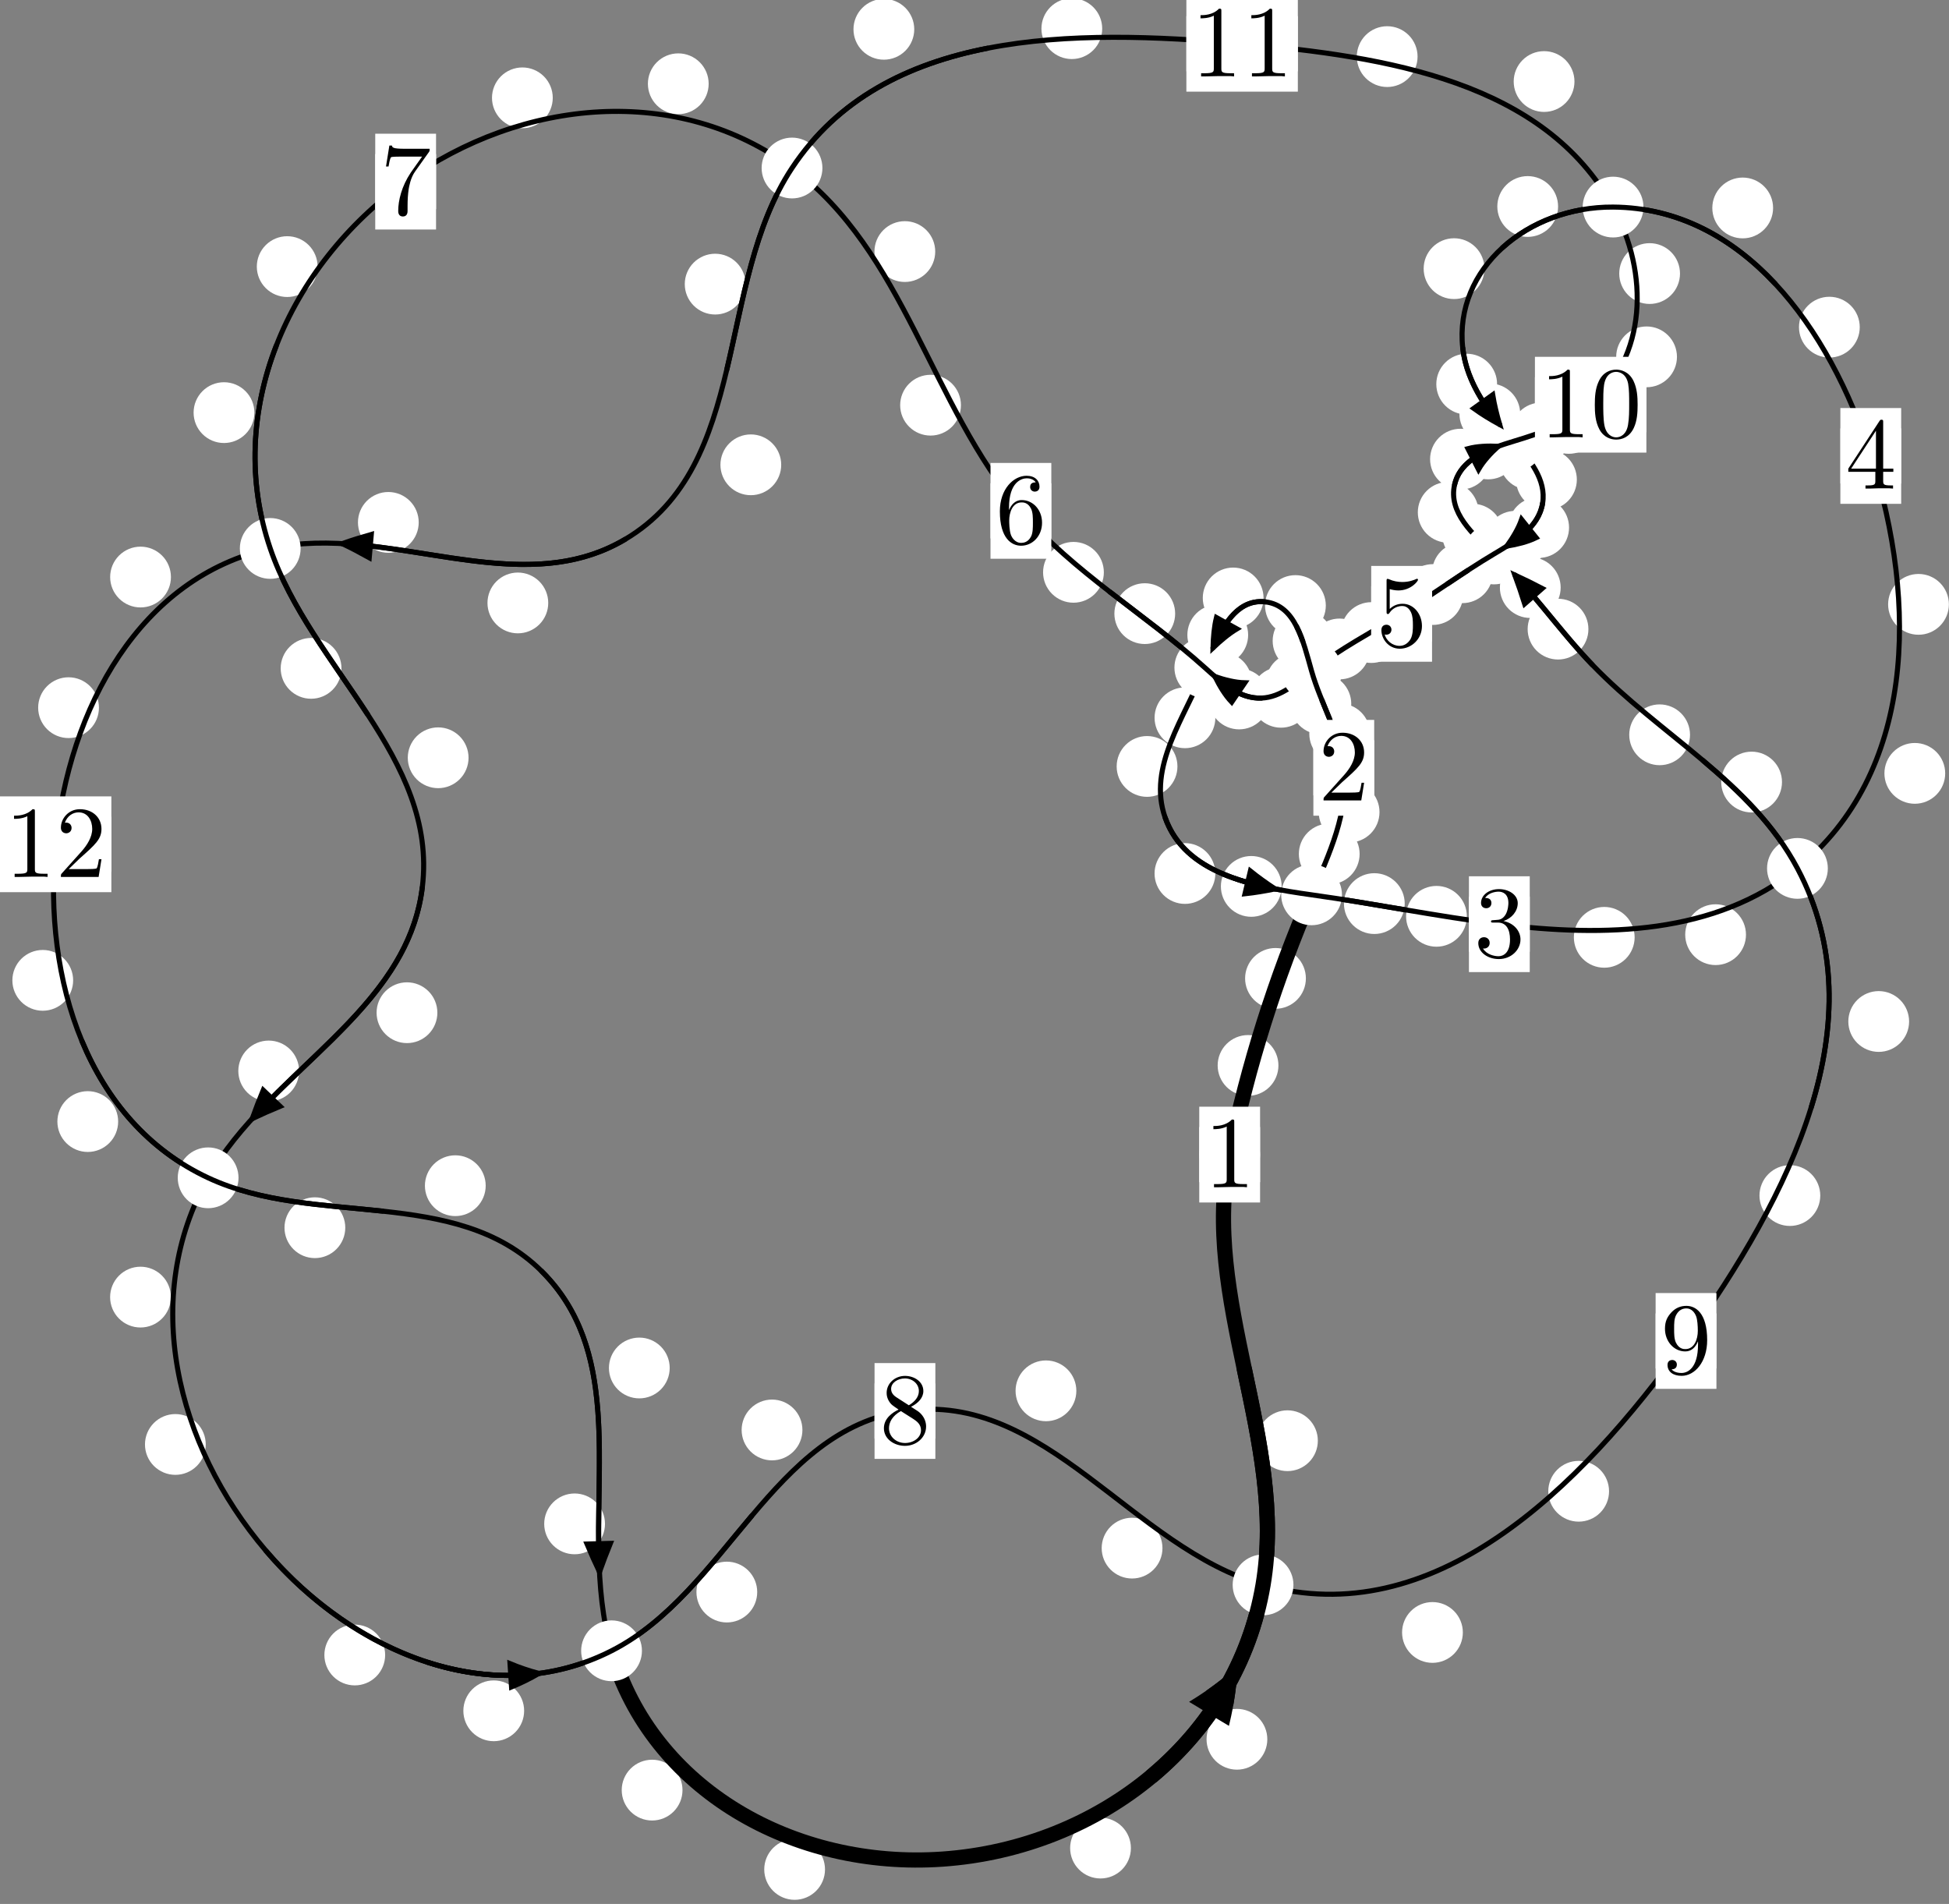 <?xml version="1.0"?>
<!-- Created by MetaPost 1.999 on 2021.07.05:2358 -->
<svg version="1.1" xmlns="http://www.w3.org/2000/svg" xmlns:xlink="http://www.w3.org/1999/xlink" width="191.692" height="187.241" viewBox="0 0 191.692 187.241">
<rect x="0" y="0" width="191.692" height="187.241" fill="#808080" stroke="none"/>
<!-- Original BoundingBox: -129.010117 -98.833344 62.681549 88.407440 -->
  <defs>
    <g transform="scale(0.01,0.01)" id="GLYPHcmr10_48">
      <path style="fill-rule: evenodd;" d="M460 -320C460 -400,455 -480,420 -554C374 -650,292 -666,250 -666C190 -666,117 -640,76 -547C44 -478,39 -400,39 -320C39 -245,43 -155,84 -79C127 2,200 22,249 22C303 22,379 1,423 -94C455 -163,460 -241,460 -320M249 -0C210 -0,151 -25,133 -121C122 -181,122 -273,122 -332C122 -396,122 -462,130 -516C149 -635,224 -644,249 -644C282 -644,348 -626,367 -527C377 -471,377 -395,377 -332C377 -257,377 -189,366 -125C351 -30,294 -0,249 -0"></path>
    </g>
    <g transform="scale(0.01,0.01)" id="GLYPHcmr10_49">
      <path style="fill-rule: evenodd;" d="M294 -640C294 -664,294 -666,271 -666C209 -602,121 -602,89 -602L89 -571C109 -571,168 -571,220 -597L220 -79C220 -43,217 -31,127 -31L95 -31L95 -0L257 -0L130 -3L217 -3L257 -3L297 -3L384 -3L419 -0L419 -31L387 -31C297 -31,294 -42,294 -79"></path>
    </g>
    <g transform="scale(0.01,0.01)" id="GLYPHcmr10_50">
      <path style="fill-rule: evenodd;" d="M127 -77L233 -180C389 -318,449 -372,449 -472C449 -586,359 -666,237 -666C124 -666,50 -574,50 -485C50 -429,100 -429,103 -429C120 -429,155 -441,155 -482C155 -508,137 -534,102 -534C94 -534,92 -534,89 -533C112 -598,166 -635,224 -635C315 -635,358 -554,358 -472C358 -392,308 -313,253 -251L61 -37C50 -26,50 -24,50 -0L421 -0L449 -174L424 -174C419 -144,412 -100,402 -85C395 -77,329 -77,307 -77"></path>
    </g>
    <g transform="scale(0.01,0.01)" id="GLYPHcmr10_51">
      <path style="fill-rule: evenodd;" d="M290 -352C372 -379,430 -449,430 -528C430 -610,342 -666,246 -666C145 -666,69 -606,69 -530C69 -497,91 -478,120 -478C151 -478,171 -500,171 -529C171 -579,124 -579,109 -579C140 -628,206 -641,242 -641C283 -641,338 -619,338 -529C338 -517,336 -459,310 -415C280 -367,246 -364,221 -363C213 -362,189 -360,182 -360C174 -359,167 -358,167 -348C167 -337,174 -337,191 -337L235 -337C317 -337,354 -269,354 -171C354 -35,285 -6,241 -6C198 -6,123 -23,88 -82C123 -77,154 -99,154 -137C154 -173,127 -193,98 -193C74 -193,42 -179,42 -135C42 -44,135 22,244 22C366 22,457 -69,457 -171C457 -253,394 -331,290 -352"></path>
    </g>
    <g transform="scale(0.01,0.01)" id="GLYPHcmr10_52">
      <path style="fill-rule: evenodd;" d="M294 -165L294 -78C294 -42,292 -31,218 -31L197 -31L197 -0L332 -0L238 -3L290 -3L332 -3L374 -3L427 -3L468 -0L468 -31L447 -31C373 -31,371 -42,371 -78L371 -165L471 -165L471 -196L371 -196L371 -651C371 -671,371 -677,355 -677C346 -677,343 -677,335 -665L28 -196L28 -165M300 -196L56 -196L300 -569"></path>
    </g>
    <g transform="scale(0.01,0.01)" id="GLYPHcmr10_53">
      <path style="fill-rule: evenodd;" d="M449 -201C449 -320,367 -420,259 -420C211 -420,168 -404,132 -369L132 -564C152 -558,185 -551,217 -551C340 -551,410 -642,410 -655C410 -661,407 -666,400 -666C399 -666,397 -666,392 -663C372 -654,323 -634,256 -634C216 -634,170 -641,123 -662C115 -665,113 -665,111 -665C101 -665,101 -657,101 -641L101 -345C101 -327,101 -319,115 -319C122 -319,124 -322,128 -328C139 -344,176 -398,257 -398C309 -398,334 -352,342 -334C358 -297,360 -258,360 -208C360 -173,360 -113,336 -71C312 -32,275 -6,229 -6C156 -6,99 -59,82 -118C85 -117,88 -116,99 -116C132 -116,149 -141,149 -165C149 -189,132 -214,99 -214C85 -214,50 -207,50 -161C50 -75,119 22,231 22C347 22,449 -74,449 -201"></path>
    </g>
    <g transform="scale(0.01,0.01)" id="GLYPHcmr10_54">
      <path style="fill-rule: evenodd;" d="M132 -328L132 -352C132 -605,256 -641,307 -641C331 -641,373 -635,395 -601C380 -601,340 -601,340 -556C340 -525,364 -510,386 -510C402 -510,432 -519,432 -558C432 -618,388 -666,305 -666C177 -666,42 -537,42 -316C42 -49,158 22,251 22C362 22,457 -72,457 -204C457 -331,368 -427,257 -427C189 -427,152 -376,132 -328M251 -6C188 -6,158 -66,152 -81C134 -128,134 -208,134 -226C134 -304,166 -404,256 -404C272 -404,318 -404,349 -342C367 -305,367 -254,367 -205C367 -157,367 -107,350 -71C320 -11,274 -6,251 -6"></path>
    </g>
    <g transform="scale(0.01,0.01)" id="GLYPHcmr10_55">
      <path style="fill-rule: evenodd;" d="M476 -609C485 -621,485 -623,485 -644L242 -644C120 -644,118 -657,114 -676L89 -676L56 -470L81 -470C84 -486,93 -549,106 -561C113 -567,191 -567,204 -567L411 -567C400 -551,321 -442,299 -409C209 -274,176 -135,176 -33C176 -23,176 22,222 22C268 22,268 -23,268 -33L268 -84C268 -139,271 -194,279 -248C283 -271,297 -357,341 -419"></path>
    </g>
    <g transform="scale(0.01,0.01)" id="GLYPHcmr10_56">
      <path style="fill-rule: evenodd;" d="M163 -457C117 -487,113 -521,113 -538C113 -599,178 -641,249 -641C322 -641,386 -589,386 -517C386 -460,347 -412,287 -377M309 -362C381 -399,430 -451,430 -517C430 -609,341 -666,250 -666C150 -666,69 -592,69 -499C69 -481,71 -436,113 -389C124 -377,161 -352,186 -335C128 -306,42 -250,42 -151C42 -45,144 22,249 22C362 22,457 -61,457 -168C457 -204,446 -249,408 -291C389 -312,373 -322,309 -362M209 -320L332 -242C360 -223,407 -193,407 -132C407 -58,332 -6,250 -6C164 -6,92 -68,92 -151C92 -209,124 -273,209 -320"></path>
    </g>
    <g transform="scale(0.01,0.01)" id="GLYPHcmr10_57">
      <path style="fill-rule: evenodd;" d="M367 -318L367 -286C367 -52,263 -6,205 -6C188 -6,134 -8,107 -42C151 -42,159 -71,159 -88C159 -119,135 -134,113 -134C97 -134,67 -125,67 -86C67 -19,121 22,206 22C335 22,457 -114,457 -329C457 -598,342 -666,253 -666C198 -666,149 -648,106 -603C65 -558,42 -516,42 -441C42 -316,130 -218,242 -218C303 -218,344 -260,367 -318M243 -241C227 -241,181 -241,150 -304C132 -341,132 -391,132 -440C132 -494,132 -541,153 -578C180 -628,218 -641,253 -641C299 -641,332 -607,349 -562C361 -530,365 -467,365 -421C365 -338,331 -241,243 -241"></path>
    </g>
  </defs>
  <path d="M125.739 104.779C125.739 103.986,125.425 103.226,124.864 102.665C124.304 102.105,123.543 101.79,122.751 101.79C121.958 101.79,121.198 102.105,120.637 102.665C120.077 103.226,119.762 103.986,119.762 104.779C119.762 105.571,120.077 106.331,120.637 106.892C121.198 107.452,121.958 107.767,122.751 107.767C123.543 107.767,124.304 107.452,124.864 106.892C125.425 106.331,125.739 105.571,125.739 104.779Z" style="fill: rgb(100%,100%,100%);stroke: none;"></path>
  <path d="M123.932 113.547C123.932 112.754,123.618 111.994,123.057 111.433C122.497 110.873,121.736 110.558,120.944 110.558C120.151 110.558,119.391 110.873,118.83 111.433C118.27 111.994,117.955 112.754,117.955 113.547C117.955 114.339,118.27 115.1,118.83 115.66C119.391 116.221,120.151 116.535,120.944 116.535C121.736 116.535,122.497 116.221,123.057 115.66C123.618 115.1,123.932 114.339,123.932 113.547Z" style="fill: rgb(100%,100%,100%);stroke: none;"></path>
  <path d="M133.724 83.982C133.724 83.189,133.409 82.429,132.849 81.869C132.288 81.308,131.528 80.993,130.735 80.993C129.943 80.993,129.183 81.308,128.622 81.869C128.062 82.429,127.747 83.189,127.747 83.982C127.747 84.775,128.062 85.535,128.622 86.095C129.183 86.656,129.943 86.971,130.735 86.971C131.528 86.971,132.288 86.656,132.849 86.095C133.409 85.535,133.724 84.775,133.724 83.982Z" style="fill: rgb(100%,100%,100%);stroke: none;"></path>
  <path d="M128.439 96.218C128.439 95.426,128.124 94.666,127.564 94.105C127.003 93.545,126.243 93.23,125.45 93.23C124.658 93.23,123.897 93.545,123.337 94.105C122.776 94.666,122.461 95.426,122.461 96.218C122.461 97.011,122.776 97.771,123.337 98.332C123.897 98.892,124.658 99.207,125.45 99.207C126.243 99.207,127.003 98.892,127.564 98.332C128.124 97.771,128.439 97.011,128.439 96.218Z" style="fill: rgb(100%,100%,100%);stroke: none;"></path>
  <path d="M134.753 72.168C134.753 71.375,134.438 70.615,133.878 70.054C133.317 69.494,132.557 69.179,131.764 69.179C130.972 69.179,130.212 69.494,129.651 70.054C129.091 70.615,128.776 71.375,128.776 72.168C128.776 72.96,129.091 73.72,129.651 74.281C130.212 74.841,130.972 75.156,131.764 75.156C132.557 75.156,133.317 74.841,133.878 74.281C134.438 73.72,134.753 72.96,134.753 72.168Z" style="fill: rgb(100%,100%,100%);stroke: none;"></path>
  <path d="M135.68 79.866C135.68 79.073,135.365 78.313,134.805 77.753C134.244 77.192,133.484 76.877,132.691 76.877C131.899 76.877,131.139 77.192,130.578 77.753C130.018 78.313,129.703 79.073,129.703 79.866C129.703 80.659,130.018 81.419,130.578 81.979C131.139 82.54,131.899 82.855,132.691 82.855C133.484 82.855,134.244 82.54,134.805 81.979C135.365 81.419,135.68 80.659,135.68 79.866Z" style="fill: rgb(100%,100%,100%);stroke: none;"></path>
  <path d="M131.149 63.024C131.149 62.231,130.834 61.471,130.274 60.91C129.713 60.35,128.953 60.035,128.16 60.035C127.368 60.035,126.608 60.35,126.047 60.91C125.487 61.471,125.172 62.231,125.172 63.024C125.172 63.816,125.487 64.577,126.047 65.137C126.608 65.698,127.368 66.012,128.16 66.012C128.953 66.012,129.713 65.698,130.274 65.137C130.834 64.577,131.149 63.816,131.149 63.024Z" style="fill: rgb(100%,100%,100%);stroke: none;"></path>
  <path d="M132.902 69.223C132.902 68.431,132.587 67.67,132.026 67.11C131.466 66.55,130.706 66.235,129.913 66.235C129.12 66.235,128.36 66.55,127.8 67.11C127.239 67.67,126.924 68.431,126.924 69.223C126.924 70.016,127.239 70.776,127.8 71.337C128.36 71.897,129.12 72.212,129.913 72.212C130.706 72.212,131.466 71.897,132.026 71.337C132.587 70.776,132.902 70.016,132.902 69.223Z" style="fill: rgb(100%,100%,100%);stroke: none;"></path>
  <path d="M124.275 58.806C124.275 58.013,123.96 57.253,123.4 56.692C122.839 56.132,122.079 55.817,121.286 55.817C120.494 55.817,119.734 56.132,119.173 56.692C118.613 57.253,118.298 58.013,118.298 58.806C118.298 59.598,118.613 60.358,119.173 60.919C119.734 61.479,120.494 61.794,121.286 61.794C122.079 61.794,122.839 61.479,123.4 60.919C123.96 60.358,124.275 59.598,124.275 58.806Z" style="fill: rgb(100%,100%,100%);stroke: none;"></path>
  <path d="M130.399 59.55C130.399 58.758,130.084 57.998,129.523 57.437C128.963 56.877,128.203 56.562,127.41 56.562C126.617 56.562,125.857 56.877,125.297 57.437C124.736 57.998,124.421 58.758,124.421 59.55C124.421 60.343,124.736 61.103,125.297 61.664C125.857 62.224,126.617 62.539,127.41 62.539C128.203 62.539,128.963 62.224,129.523 61.664C130.084 61.103,130.399 60.343,130.399 59.55Z" style="fill: rgb(100%,100%,100%);stroke: none;"></path>
  <path d="M119.534 70.59C119.534 69.797,119.219 69.037,118.659 68.476C118.098 67.916,117.338 67.601,116.546 67.601C115.753 67.601,114.993 67.916,114.432 68.476C113.872 69.037,113.557 69.797,113.557 70.59C113.557 71.382,113.872 72.142,114.432 72.703C114.993 73.263,115.753 73.578,116.546 73.578C117.338 73.578,118.098 73.263,118.659 72.703C119.219 72.142,119.534 71.382,119.534 70.59Z" style="fill: rgb(100%,100%,100%);stroke: none;"></path>
  <path d="M122.76 62.442C122.76 61.65,122.445 60.89,121.884 60.329C121.324 59.769,120.563 59.454,119.771 59.454C118.978 59.454,118.218 59.769,117.657 60.329C117.097 60.89,116.782 61.65,116.782 62.442C116.782 63.235,117.097 63.995,117.657 64.556C118.218 65.116,118.978 65.431,119.771 65.431C120.563 65.431,121.324 65.116,121.884 64.556C122.445 63.995,122.76 63.235,122.76 62.442Z" style="fill: rgb(100%,100%,100%);stroke: none;"></path>
  <path d="M119.533 85.903C119.533 85.11,119.218 84.35,118.657 83.789C118.097 83.229,117.337 82.914,116.544 82.914C115.751 82.914,114.991 83.229,114.431 83.789C113.87 84.35,113.555 85.11,113.555 85.903C113.555 86.695,113.87 87.456,114.431 88.016C114.991 88.576,115.751 88.891,116.544 88.891C117.337 88.891,118.097 88.576,118.657 88.016C119.218 87.456,119.533 86.695,119.533 85.903Z" style="fill: rgb(100%,100%,100%);stroke: none;"></path>
  <path d="M115.806 75.374C115.806 74.581,115.491 73.821,114.93 73.261C114.37 72.7,113.61 72.385,112.817 72.385C112.024 72.385,111.264 72.7,110.704 73.261C110.143 73.821,109.828 74.581,109.828 75.374C109.828 76.167,110.143 76.927,110.704 77.487C111.264 78.048,112.024 78.363,112.817 78.363C113.61 78.363,114.37 78.048,114.93 77.487C115.491 76.927,115.806 76.167,115.806 75.374Z" style="fill: rgb(100%,100%,100%);stroke: none;"></path>
  <path d="M138.16 88.862C138.16 88.069,137.845 87.309,137.284 86.749C136.724 86.188,135.964 85.873,135.171 85.873C134.378 85.873,133.618 86.188,133.058 86.749C132.497 87.309,132.182 88.069,132.182 88.862C132.182 89.655,132.497 90.415,133.058 90.975C133.618 91.536,134.378 91.851,135.171 91.851C135.964 91.851,136.724 91.536,137.284 90.975C137.845 90.415,138.16 89.655,138.16 88.862Z" style="fill: rgb(100%,100%,100%);stroke: none;"></path>
  <path d="M126.057 87.171C126.057 86.379,125.742 85.618,125.181 85.058C124.621 84.497,123.86 84.183,123.068 84.183C122.275 84.183,121.515 84.497,120.954 85.058C120.394 85.618,120.079 86.379,120.079 87.171C120.079 87.964,120.394 88.724,120.954 89.285C121.515 89.845,122.275 90.16,123.068 90.16C123.86 90.16,124.621 89.845,125.181 89.285C125.742 88.724,126.057 87.964,126.057 87.171Z" style="fill: rgb(100%,100%,100%);stroke: none;"></path>
  <path d="M160.773 92.179C160.773 91.387,160.458 90.627,159.898 90.066C159.337 89.506,158.577 89.191,157.784 89.191C156.992 89.191,156.231 89.506,155.671 90.066C155.11 90.627,154.796 91.387,154.796 92.179C154.796 92.972,155.11 93.732,155.671 94.293C156.231 94.853,156.992 95.168,157.784 95.168C158.577 95.168,159.337 94.853,159.898 94.293C160.458 93.732,160.773 92.972,160.773 92.179Z" style="fill: rgb(100%,100%,100%);stroke: none;"></path>
  <path d="M144.272 90.113C144.272 89.321,143.957 88.561,143.397 88C142.836 87.44,142.076 87.125,141.283 87.125C140.491 87.125,139.73 87.44,139.17 88C138.609 88.561,138.294 89.321,138.294 90.113C138.294 90.906,138.609 91.666,139.17 92.227C139.73 92.787,140.491 93.102,141.283 93.102C142.076 93.102,142.836 92.787,143.397 92.227C143.957 91.666,144.272 90.906,144.272 90.113Z" style="fill: rgb(100%,100%,100%);stroke: none;"></path>
  <path d="M191.318 76.055C191.318 75.262,191.003 74.502,190.442 73.942C189.882 73.381,189.122 73.066,188.329 73.066C187.536 73.066,186.776 73.381,186.216 73.942C185.655 74.502,185.34 75.262,185.34 76.055C185.34 76.848,185.655 77.608,186.216 78.168C186.776 78.729,187.536 79.044,188.329 79.044C189.122 79.044,189.882 78.729,190.442 78.168C191.003 77.608,191.318 76.848,191.318 76.055Z" style="fill: rgb(100%,100%,100%);stroke: none;"></path>
  <path d="M171.724 91.918C171.724 91.125,171.409 90.365,170.849 89.805C170.288 89.244,169.528 88.929,168.735 88.929C167.943 88.929,167.183 89.244,166.622 89.805C166.062 90.365,165.747 91.125,165.747 91.918C165.747 92.711,166.062 93.471,166.622 94.031C167.183 94.592,167.943 94.907,168.735 94.907C169.528 94.907,170.288 94.592,170.849 94.031C171.409 93.471,171.724 92.711,171.724 91.918Z" style="fill: rgb(100%,100%,100%);stroke: none;"></path>
  <path d="M182.914 32.174C182.914 31.381,182.6 30.621,182.039 30.061C181.479 29.5,180.718 29.185,179.926 29.185C179.133 29.185,178.373 29.5,177.812 30.061C177.252 30.621,176.937 31.381,176.937 32.174C176.937 32.967,177.252 33.727,177.812 34.287C178.373 34.848,179.133 35.163,179.926 35.163C180.718 35.163,181.479 34.848,182.039 34.287C182.6 33.727,182.914 32.967,182.914 32.174Z" style="fill: rgb(100%,100%,100%);stroke: none;"></path>
  <path d="M191.682 59.434C191.682 58.641,191.367 57.881,190.806 57.321C190.246 56.76,189.486 56.445,188.693 56.445C187.9 56.445,187.14 56.76,186.579 57.321C186.019 57.881,185.704 58.641,185.704 59.434C185.704 60.227,186.019 60.987,186.579 61.547C187.14 62.108,187.9 62.423,188.693 62.423C189.486 62.423,190.246 62.108,190.806 61.547C191.367 60.987,191.682 60.227,191.682 59.434Z" style="fill: rgb(100%,100%,100%);stroke: none;"></path>
  <path d="M153.244 20.307C153.244 19.515,152.929 18.754,152.369 18.194C151.808 17.634,151.048 17.319,150.255 17.319C149.463 17.319,148.703 17.634,148.142 18.194C147.582 18.754,147.267 19.515,147.267 20.307C147.267 21.1,147.582 21.86,148.142 22.421C148.703 22.981,149.463 23.296,150.255 23.296C151.048 23.296,151.808 22.981,152.369 22.421C152.929 21.86,153.244 21.1,153.244 20.307Z" style="fill: rgb(100%,100%,100%);stroke: none;"></path>
  <path d="M174.391 20.451C174.391 19.658,174.076 18.898,173.515 18.338C172.955 17.777,172.195 17.462,171.402 17.462C170.609 17.462,169.849 17.777,169.289 18.338C168.728 18.898,168.413 19.658,168.413 20.451C168.413 21.244,168.728 22.004,169.289 22.564C169.849 23.125,170.609 23.44,171.402 23.44C172.195 23.44,172.955 23.125,173.515 22.564C174.076 22.004,174.391 21.244,174.391 20.451Z" style="fill: rgb(100%,100%,100%);stroke: none;"></path>
  <path d="M147.245 37.776C147.245 36.983,146.93 36.223,146.369 35.663C145.809 35.102,145.049 34.787,144.256 34.787C143.463 34.787,142.703 35.102,142.143 35.663C141.582 36.223,141.267 36.983,141.267 37.776C141.267 38.569,141.582 39.329,142.143 39.889C142.703 40.45,143.463 40.765,144.256 40.765C145.049 40.765,145.809 40.45,146.369 39.889C146.93 39.329,147.245 38.569,147.245 37.776Z" style="fill: rgb(100%,100%,100%);stroke: none;"></path>
  <path d="M146.001 26.42C146.001 25.627,145.686 24.867,145.125 24.307C144.565 23.746,143.805 23.431,143.012 23.431C142.219 23.431,141.459 23.746,140.899 24.307C140.338 24.867,140.023 25.627,140.023 26.42C140.023 27.213,140.338 27.973,140.899 28.533C141.459 29.094,142.219 29.409,143.012 29.409C143.805 29.409,144.565 29.094,145.125 28.533C145.686 27.973,146.001 27.213,146.001 26.42Z" style="fill: rgb(100%,100%,100%);stroke: none;"></path>
  <path d="M153.439 45.181C153.439 44.388,153.124 43.628,152.564 43.067C152.003 42.507,151.243 42.192,150.451 42.192C149.658 42.192,148.898 42.507,148.337 43.067C147.777 43.628,147.462 44.388,147.462 45.181C147.462 45.973,147.777 46.734,148.337 47.294C148.898 47.855,149.658 48.169,150.451 48.169C151.243 48.169,152.003 47.855,152.564 47.294C153.124 46.734,153.439 45.973,153.439 45.181Z" style="fill: rgb(100%,100%,100%);stroke: none;"></path>
  <path d="M149.519 40.706C149.519 39.913,149.204 39.153,148.644 38.593C148.083 38.032,147.323 37.717,146.531 37.717C145.738 37.717,144.978 38.032,144.417 38.593C143.857 39.153,143.542 39.913,143.542 40.706C143.542 41.499,143.857 42.259,144.417 42.819C144.978 43.38,145.738 43.695,146.531 43.695C147.323 43.695,148.083 43.38,148.644 42.819C149.204 42.259,149.519 41.499,149.519 40.706Z" style="fill: rgb(100%,100%,100%);stroke: none;"></path>
  <path d="M154.322 51.881C154.322 51.089,154.007 50.329,153.446 49.768C152.886 49.208,152.126 48.893,151.333 48.893C150.54 48.893,149.78 49.208,149.22 49.768C148.659 50.329,148.344 51.089,148.344 51.881C148.344 52.674,148.659 53.434,149.22 53.995C149.78 54.555,150.54 54.87,151.333 54.87C152.126 54.87,152.886 54.555,153.446 53.995C154.007 53.434,154.322 52.674,154.322 51.881Z" style="fill: rgb(100%,100%,100%);stroke: none;"></path>
  <path d="M155.089 47.162C155.089 46.369,154.775 45.609,154.214 45.049C153.654 44.488,152.893 44.173,152.101 44.173C151.308 44.173,150.548 44.488,149.987 45.049C149.427 45.609,149.112 46.369,149.112 47.162C149.112 47.955,149.427 48.715,149.987 49.275C150.548 49.836,151.308 50.151,152.101 50.151C152.893 50.151,153.654 49.836,154.214 49.275C154.775 48.715,155.089 47.955,155.089 47.162Z" style="fill: rgb(100%,100%,100%);stroke: none;"></path>
  <path d="M146.826 56.325C146.826 55.532,146.511 54.772,145.951 54.211C145.39 53.651,144.63 53.336,143.838 53.336C143.045 53.336,142.285 53.651,141.724 54.211C141.164 54.772,140.849 55.532,140.849 56.325C140.849 57.117,141.164 57.877,141.724 58.438C142.285 58.998,143.045 59.313,143.838 59.313C144.63 59.313,145.39 58.998,145.951 58.438C146.511 57.877,146.826 57.117,146.826 56.325Z" style="fill: rgb(100%,100%,100%);stroke: none;"></path>
  <path d="M152.028 53.231C152.028 52.438,151.713 51.678,151.152 51.118C150.592 50.557,149.832 50.242,149.039 50.242C148.246 50.242,147.486 50.557,146.926 51.118C146.365 51.678,146.05 52.438,146.05 53.231C146.05 54.024,146.365 54.784,146.926 55.344C147.486 55.905,148.246 56.22,149.039 56.22C149.832 56.22,150.592 55.905,151.152 55.344C151.713 54.784,152.028 54.024,152.028 53.231Z" style="fill: rgb(100%,100%,100%);stroke: none;"></path>
  <path d="M137.867 62.207C137.867 61.415,137.552 60.654,136.991 60.094C136.431 59.533,135.671 59.219,134.878 59.219C134.085 59.219,133.325 59.533,132.765 60.094C132.204 60.654,131.889 61.415,131.889 62.207C131.889 63,132.204 63.76,132.765 64.321C133.325 64.881,134.085 65.196,134.878 65.196C135.671 65.196,136.431 64.881,136.991 64.321C137.552 63.76,137.867 63,137.867 62.207Z" style="fill: rgb(100%,100%,100%);stroke: none;"></path>
  <path d="M143.914 58.468C143.914 57.676,143.599 56.916,143.039 56.355C142.478 55.795,141.718 55.48,140.926 55.48C140.133 55.48,139.373 55.795,138.812 56.355C138.252 56.916,137.937 57.676,137.937 58.468C137.937 59.261,138.252 60.021,138.812 60.582C139.373 61.142,140.133 61.457,140.926 61.457C141.718 61.457,142.478 61.142,143.039 60.582C143.599 60.021,143.914 59.261,143.914 58.468Z" style="fill: rgb(100%,100%,100%);stroke: none;"></path>
  <path d="M130.482 67.186C130.482 66.393,130.167 65.633,129.607 65.073C129.046 64.512,128.286 64.197,127.494 64.197C126.701 64.197,125.941 64.512,125.38 65.073C124.82 65.633,124.505 66.393,124.505 67.186C124.505 67.979,124.82 68.739,125.38 69.299C125.941 69.86,126.701 70.175,127.494 70.175C128.286 70.175,129.046 69.86,129.607 69.299C130.167 68.739,130.482 67.979,130.482 67.186Z" style="fill: rgb(100%,100%,100%);stroke: none;"></path>
  <path d="M134.736 63.82C134.736 63.027,134.421 62.267,133.861 61.707C133.3 61.146,132.54 60.831,131.747 60.831C130.955 60.831,130.195 61.146,129.634 61.707C129.074 62.267,128.759 63.027,128.759 63.82C128.759 64.613,129.074 65.373,129.634 65.933C130.195 66.494,130.955 66.809,131.747 66.809C132.54 66.809,133.3 66.494,133.861 65.933C134.421 65.373,134.736 64.613,134.736 63.82Z" style="fill: rgb(100%,100%,100%);stroke: none;"></path>
  <path d="M124.861 68.738C124.861 67.945,124.546 67.185,123.985 66.625C123.425 66.064,122.665 65.749,121.872 65.749C121.079 65.749,120.319 66.064,119.759 66.625C119.198 67.185,118.883 67.945,118.883 68.738C118.883 69.531,119.198 70.291,119.759 70.851C120.319 71.412,121.079 71.727,121.872 71.727C122.665 71.727,123.425 71.412,123.985 70.851C124.546 70.291,124.861 69.531,124.861 68.738Z" style="fill: rgb(100%,100%,100%);stroke: none;"></path>
  <path d="M128.981 68.574C128.981 67.782,128.666 67.021,128.106 66.461C127.545 65.9,126.785 65.586,125.992 65.586C125.2 65.586,124.44 65.9,123.879 66.461C123.319 67.021,123.004 67.782,123.004 68.574C123.004 69.367,123.319 70.127,123.879 70.688C124.44 71.248,125.2 71.563,125.992 71.563C126.785 71.563,127.545 71.248,128.106 70.688C128.666 70.127,128.981 69.367,128.981 68.574Z" style="fill: rgb(100%,100%,100%);stroke: none;"></path>
  <path d="M115.581 60.346C115.581 59.554,115.266 58.793,114.706 58.233C114.145 57.672,113.385 57.358,112.593 57.358C111.8 57.358,111.04 57.672,110.479 58.233C109.919 58.793,109.604 59.554,109.604 60.346C109.604 61.139,109.919 61.899,110.479 62.46C111.04 63.02,111.8 63.335,112.593 63.335C113.385 63.335,114.145 63.02,114.706 62.46C115.266 61.899,115.581 61.139,115.581 60.346Z" style="fill: rgb(100%,100%,100%);stroke: none;"></path>
  <path d="M123.125 67.127C123.125 66.335,122.81 65.574,122.25 65.014C121.689 64.453,120.929 64.139,120.137 64.139C119.344 64.139,118.584 64.453,118.023 65.014C117.463 65.574,117.148 66.335,117.148 67.127C117.148 67.92,117.463 68.68,118.023 69.241C118.584 69.801,119.344 70.116,120.137 70.116C120.929 70.116,121.689 69.801,122.25 69.241C122.81 68.68,123.125 67.92,123.125 67.127Z" style="fill: rgb(100%,100%,100%);stroke: none;"></path>
  <path d="M94.513 39.847C94.513 39.054,94.198 38.294,93.638 37.734C93.077 37.173,92.317 36.858,91.524 36.858C90.732 36.858,89.971 37.173,89.411 37.734C88.85 38.294,88.535 39.054,88.535 39.847C88.535 40.64,88.85 41.4,89.411 41.96C89.971 42.521,90.732 42.836,91.524 42.836C92.317 42.836,93.077 42.521,93.638 41.96C94.198 41.4,94.513 40.64,94.513 39.847Z" style="fill: rgb(100%,100%,100%);stroke: none;"></path>
  <path d="M108.568 56.283C108.568 55.49,108.253 54.73,107.693 54.17C107.132 53.609,106.372 53.294,105.58 53.294C104.787 53.294,104.027 53.609,103.466 54.17C102.906 54.73,102.591 55.49,102.591 56.283C102.591 57.076,102.906 57.836,103.466 58.396C104.027 58.957,104.787 59.272,105.58 59.272C106.372 59.272,107.132 58.957,107.693 58.396C108.253 57.836,108.568 57.076,108.568 56.283Z" style="fill: rgb(100%,100%,100%);stroke: none;"></path>
  <path d="M69.7 8.238C69.7 7.445,69.385 6.685,68.825 6.125C68.264 5.564,67.504 5.249,66.712 5.249C65.919 5.249,65.159 5.564,64.598 6.125C64.038 6.685,63.723 7.445,63.723 8.238C63.723 9.031,64.038 9.791,64.598 10.351C65.159 10.912,65.919 11.227,66.712 11.227C67.504 11.227,68.264 10.912,68.825 10.351C69.385 9.791,69.7 9.031,69.7 8.238Z" style="fill: rgb(100%,100%,100%);stroke: none;"></path>
  <path d="M91.983 24.74C91.983 23.947,91.668 23.187,91.108 22.627C90.547 22.066,89.787 21.751,88.994 21.751C88.202 21.751,87.442 22.066,86.881 22.627C86.321 23.187,86.006 23.947,86.006 24.74C86.006 25.533,86.321 26.293,86.881 26.853C87.442 27.414,88.202 27.729,88.994 27.729C89.787 27.729,90.547 27.414,91.108 26.853C91.668 26.293,91.983 25.533,91.983 24.74Z" style="fill: rgb(100%,100%,100%);stroke: none;"></path>
  <path d="M31.237 26.219C31.237 25.426,30.922 24.666,30.361 24.106C29.801 23.545,29.041 23.23,28.248 23.23C27.455 23.23,26.695 23.545,26.135 24.106C25.574 24.666,25.259 25.426,25.259 26.219C25.259 27.012,25.574 27.772,26.135 28.332C26.695 28.893,27.455 29.208,28.248 29.208C29.041 29.208,29.801 28.893,30.361 28.332C30.922 27.772,31.237 27.012,31.237 26.219Z" style="fill: rgb(100%,100%,100%);stroke: none;"></path>
  <path d="M54.366 9.622C54.366 8.829,54.051 8.069,53.491 7.508C52.93 6.948,52.17 6.633,51.378 6.633C50.585 6.633,49.825 6.948,49.264 7.508C48.704 8.069,48.389 8.829,48.389 9.622C48.389 10.414,48.704 11.174,49.264 11.735C49.825 12.295,50.585 12.61,51.378 12.61C52.17 12.61,52.93 12.295,53.491 11.735C54.051 11.174,54.366 10.414,54.366 9.622Z" style="fill: rgb(100%,100%,100%);stroke: none;"></path>
  <path d="M33.585 65.728C33.585 64.935,33.27 64.175,32.709 63.615C32.149 63.054,31.389 62.739,30.596 62.739C29.803 62.739,29.043 63.054,28.483 63.615C27.922 64.175,27.607 64.935,27.607 65.728C27.607 66.521,27.922 67.281,28.483 67.841C29.043 68.402,29.803 68.717,30.596 68.717C31.389 68.717,32.149 68.402,32.709 67.841C33.27 67.281,33.585 66.521,33.585 65.728Z" style="fill: rgb(100%,100%,100%);stroke: none;"></path>
  <path d="M25.019 40.579C25.019 39.786,24.704 39.026,24.143 38.465C23.583 37.905,22.823 37.59,22.03 37.59C21.237 37.59,20.477 37.905,19.917 38.465C19.356 39.026,19.041 39.786,19.041 40.579C19.041 41.371,19.356 42.132,19.917 42.692C20.477 43.253,21.237 43.567,22.03 43.567C22.823 43.567,23.583 43.253,24.143 42.692C24.704 42.132,25.019 41.371,25.019 40.579Z" style="fill: rgb(100%,100%,100%);stroke: none;"></path>
  <path d="M43.017 99.593C43.017 98.8,42.702 98.04,42.142 97.48C41.581 96.919,40.821 96.604,40.028 96.604C39.236 96.604,38.475 96.919,37.915 97.48C37.354 98.04,37.039 98.8,37.039 99.593C37.039 100.386,37.354 101.146,37.915 101.706C38.475 102.267,39.236 102.582,40.028 102.582C40.821 102.582,41.581 102.267,42.142 101.706C42.702 101.146,43.017 100.386,43.017 99.593Z" style="fill: rgb(100%,100%,100%);stroke: none;"></path>
  <path d="M46.084 74.521C46.084 73.729,45.769 72.968,45.209 72.408C44.648 71.847,43.888 71.533,43.095 71.533C42.303 71.533,41.543 71.847,40.982 72.408C40.422 72.968,40.107 73.729,40.107 74.521C40.107 75.314,40.422 76.074,40.982 76.635C41.543 77.195,42.303 77.51,43.095 77.51C43.888 77.51,44.648 77.195,45.209 76.635C45.769 76.074,46.084 75.314,46.084 74.521Z" style="fill: rgb(100%,100%,100%);stroke: none;"></path>
  <path d="M16.807 127.561C16.807 126.768,16.492 126.008,15.932 125.448C15.371 124.887,14.611 124.572,13.818 124.572C13.026 124.572,12.266 124.887,11.705 125.448C11.145 126.008,10.83 126.768,10.83 127.561C10.83 128.354,11.145 129.114,11.705 129.674C12.266 130.235,13.026 130.55,13.818 130.55C14.611 130.55,15.371 130.235,15.932 129.674C16.492 129.114,16.807 128.354,16.807 127.561Z" style="fill: rgb(100%,100%,100%);stroke: none;"></path>
  <path d="M29.417 105.323C29.417 104.53,29.102 103.77,28.542 103.209C27.981 102.649,27.221 102.334,26.428 102.334C25.636 102.334,24.876 102.649,24.315 103.209C23.755 103.77,23.44 104.53,23.44 105.323C23.44 106.115,23.755 106.875,24.315 107.436C24.876 107.996,25.636 108.311,26.428 108.311C27.221 108.311,27.981 107.996,28.542 107.436C29.102 106.875,29.417 106.115,29.417 105.323Z" style="fill: rgb(100%,100%,100%);stroke: none;"></path>
  <path d="M37.881 162.758C37.881 161.965,37.566 161.205,37.006 160.644C36.445 160.084,35.685 159.769,34.893 159.769C34.1 159.769,33.34 160.084,32.779 160.644C32.219 161.205,31.904 161.965,31.904 162.758C31.904 163.55,32.219 164.31,32.779 164.871C33.34 165.431,34.1 165.746,34.893 165.746C35.685 165.746,36.445 165.431,37.006 164.871C37.566 164.31,37.881 163.55,37.881 162.758Z" style="fill: rgb(100%,100%,100%);stroke: none;"></path>
  <path d="M20.236 142.052C20.236 141.259,19.921 140.499,19.361 139.939C18.8 139.378,18.04 139.063,17.247 139.063C16.455 139.063,15.695 139.378,15.134 139.939C14.574 140.499,14.259 141.259,14.259 142.052C14.259 142.845,14.574 143.605,15.134 144.165C15.695 144.726,16.455 145.041,17.247 145.041C18.04 145.041,18.8 144.726,19.361 144.165C19.921 143.605,20.236 142.845,20.236 142.052Z" style="fill: rgb(100%,100%,100%);stroke: none;"></path>
  <path d="M74.475 156.568C74.475 155.775,74.16 155.015,73.6 154.455C73.039 153.894,72.279 153.579,71.486 153.579C70.694 153.579,69.933 153.894,69.373 154.455C68.812 155.015,68.498 155.775,68.498 156.568C68.498 157.361,68.812 158.121,69.373 158.681C69.933 159.242,70.694 159.557,71.486 159.557C72.279 159.557,73.039 159.242,73.6 158.681C74.16 158.121,74.475 157.361,74.475 156.568Z" style="fill: rgb(100%,100%,100%);stroke: none;"></path>
  <path d="M51.551 168.245C51.551 167.453,51.236 166.693,50.675 166.132C50.115 165.572,49.355 165.257,48.562 165.257C47.769 165.257,47.009 165.572,46.449 166.132C45.888 166.693,45.573 167.453,45.573 168.245C45.573 169.038,45.888 169.798,46.449 170.359C47.009 170.919,47.769 171.234,48.562 171.234C49.355 171.234,50.115 170.919,50.675 170.359C51.236 169.798,51.551 169.038,51.551 168.245Z" style="fill: rgb(100%,100%,100%);stroke: none;"></path>
  <path d="M105.863 136.778C105.863 135.985,105.548 135.225,104.987 134.664C104.427 134.104,103.667 133.789,102.874 133.789C102.081 133.789,101.321 134.104,100.761 134.664C100.2 135.225,99.885 135.985,99.885 136.778C99.885 137.57,100.2 138.33,100.761 138.891C101.321 139.451,102.081 139.766,102.874 139.766C103.667 139.766,104.427 139.451,104.987 138.891C105.548 138.33,105.863 137.57,105.863 136.778Z" style="fill: rgb(100%,100%,100%);stroke: none;"></path>
  <path d="M78.921 140.627C78.921 139.834,78.606 139.074,78.045 138.514C77.485 137.953,76.725 137.638,75.932 137.638C75.139 137.638,74.379 137.953,73.819 138.514C73.258 139.074,72.943 139.834,72.943 140.627C72.943 141.42,73.258 142.18,73.819 142.74C74.379 143.301,75.139 143.616,75.932 143.616C76.725 143.616,77.485 143.301,78.045 142.74C78.606 142.18,78.921 141.42,78.921 140.627Z" style="fill: rgb(100%,100%,100%);stroke: none;"></path>
  <path d="M143.877 160.54C143.877 159.748,143.562 158.988,143.002 158.427C142.441 157.867,141.681 157.552,140.888 157.552C140.096 157.552,139.335 157.867,138.775 158.427C138.214 158.988,137.9 159.748,137.9 160.54C137.9 161.333,138.214 162.093,138.775 162.654C139.335 163.214,140.096 163.529,140.888 163.529C141.681 163.529,142.441 163.214,143.002 162.654C143.562 162.093,143.877 161.333,143.877 160.54Z" style="fill: rgb(100%,100%,100%);stroke: none;"></path>
  <path d="M114.333 152.247C114.333 151.454,114.018 150.694,113.457 150.133C112.897 149.573,112.137 149.258,111.344 149.258C110.551 149.258,109.791 149.573,109.23 150.133C108.67 150.694,108.355 151.454,108.355 152.247C108.355 153.039,108.67 153.799,109.23 154.36C109.791 154.92,110.551 155.235,111.344 155.235C112.137 155.235,112.897 154.92,113.457 154.36C114.018 153.799,114.333 153.039,114.333 152.247Z" style="fill: rgb(100%,100%,100%);stroke: none;"></path>
  <path d="M179.03 117.575C179.03 116.782,178.715 116.022,178.154 115.461C177.594 114.901,176.834 114.586,176.041 114.586C175.248 114.586,174.488 114.901,173.928 115.461C173.367 116.022,173.052 116.782,173.052 117.575C173.052 118.367,173.367 119.128,173.928 119.688C174.488 120.249,175.248 120.563,176.041 120.563C176.834 120.563,177.594 120.249,178.154 119.688C178.715 119.128,179.03 118.367,179.03 117.575Z" style="fill: rgb(100%,100%,100%);stroke: none;"></path>
  <path d="M158.257 146.655C158.257 145.862,157.942 145.102,157.382 144.541C156.822 143.981,156.061 143.666,155.269 143.666C154.476 143.666,153.716 143.981,153.155 144.541C152.595 145.102,152.28 145.862,152.28 146.655C152.28 147.447,152.595 148.208,153.155 148.768C153.716 149.328,154.476 149.643,155.269 149.643C156.061 149.643,156.822 149.328,157.382 148.768C157.942 148.208,158.257 147.447,158.257 146.655Z" style="fill: rgb(100%,100%,100%);stroke: none;"></path>
  <path d="M175.266 76.909C175.266 76.116,174.951 75.356,174.391 74.796C173.83 74.235,173.07 73.92,172.277 73.92C171.485 73.92,170.724 74.235,170.164 74.796C169.603 75.356,169.288 76.116,169.288 76.909C169.288 77.702,169.603 78.462,170.164 79.022C170.724 79.583,171.485 79.898,172.277 79.898C173.07 79.898,173.83 79.583,174.391 79.022C174.951 78.462,175.266 77.702,175.266 76.909Z" style="fill: rgb(100%,100%,100%);stroke: none;"></path>
  <path d="M187.768 100.456C187.768 99.663,187.453 98.903,186.892 98.343C186.332 97.782,185.571 97.467,184.779 97.467C183.986 97.467,183.226 97.782,182.665 98.343C182.105 98.903,181.79 99.663,181.79 100.456C181.79 101.249,182.105 102.009,182.665 102.569C183.226 103.13,183.986 103.445,184.779 103.445C185.571 103.445,186.332 103.13,186.892 102.569C187.453 102.009,187.768 101.249,187.768 100.456Z" style="fill: rgb(100%,100%,100%);stroke: none;"></path>
  <path d="M156.227 61.87C156.227 61.078,155.912 60.318,155.352 59.757C154.791 59.197,154.031 58.882,153.238 58.882C152.446 58.882,151.686 59.197,151.125 59.757C150.565 60.318,150.25 61.078,150.25 61.87C150.25 62.663,150.565 63.423,151.125 63.984C151.686 64.544,152.446 64.859,153.238 64.859C154.031 64.859,154.791 64.544,155.352 63.984C155.912 63.423,156.227 62.663,156.227 61.87Z" style="fill: rgb(100%,100%,100%);stroke: none;"></path>
  <path d="M166.22 72.262C166.22 71.469,165.905 70.709,165.344 70.149C164.784 69.588,164.024 69.273,163.231 69.273C162.438 69.273,161.678 69.588,161.118 70.149C160.557 70.709,160.242 71.469,160.242 72.262C160.242 73.055,160.557 73.815,161.118 74.375C161.678 74.936,162.438 75.251,163.231 75.251C164.024 75.251,164.784 74.936,165.344 74.375C165.905 73.815,166.22 73.055,166.22 72.262Z" style="fill: rgb(100%,100%,100%);stroke: none;"></path>
  <path d="M147.821 52.53C147.821 51.737,147.506 50.977,146.946 50.416C146.385 49.856,145.625 49.541,144.833 49.541C144.04 49.541,143.28 49.856,142.719 50.416C142.159 50.977,141.844 51.737,141.844 52.53C141.844 53.322,142.159 54.083,142.719 54.643C143.28 55.204,144.04 55.518,144.833 55.518C145.625 55.518,146.385 55.204,146.946 54.643C147.506 54.083,147.821 53.322,147.821 52.53Z" style="fill: rgb(100%,100%,100%);stroke: none;"></path>
  <path d="M153.497 57.783C153.497 56.99,153.182 56.23,152.622 55.67C152.061 55.109,151.301 54.794,150.509 54.794C149.716 54.794,148.956 55.109,148.395 55.67C147.835 56.23,147.52 56.99,147.52 57.783C147.52 58.576,147.835 59.336,148.395 59.897C148.956 60.457,149.716 60.772,150.509 60.772C151.301 60.772,152.061 60.457,152.622 59.897C153.182 59.336,153.497 58.576,153.497 57.783Z" style="fill: rgb(100%,100%,100%);stroke: none;"></path>
  <path d="M146.633 45.155C146.633 44.362,146.318 43.602,145.757 43.041C145.197 42.481,144.437 42.166,143.644 42.166C142.851 42.166,142.091 42.481,141.531 43.041C140.97 43.602,140.655 44.362,140.655 45.155C140.655 45.947,140.97 46.707,141.531 47.268C142.091 47.828,142.851 48.143,143.644 48.143C144.437 48.143,145.197 47.828,145.757 47.268C146.318 46.707,146.633 45.947,146.633 45.155Z" style="fill: rgb(100%,100%,100%);stroke: none;"></path>
  <path d="M145.425 50.383C145.425 49.591,145.11 48.83,144.55 48.27C143.989 47.709,143.229 47.395,142.436 47.395C141.644 47.395,140.883 47.709,140.323 48.27C139.763 48.83,139.448 49.591,139.448 50.383C139.448 51.176,139.763 51.936,140.323 52.497C140.883 53.057,141.644 53.372,142.436 53.372C143.229 53.372,143.989 53.057,144.55 52.497C145.11 51.936,145.425 51.176,145.425 50.383Z" style="fill: rgb(100%,100%,100%);stroke: none;"></path>
  <path d="M154.574 42.579C154.574 41.786,154.259 41.026,153.698 40.465C153.138 39.905,152.378 39.59,151.585 39.59C150.792 39.59,150.032 39.905,149.472 40.465C148.911 41.026,148.596 41.786,148.596 42.579C148.596 43.371,148.911 44.132,149.472 44.692C150.032 45.253,150.792 45.567,151.585 45.567C152.378 45.567,153.138 45.253,153.698 44.692C154.259 44.132,154.574 43.371,154.574 42.579Z" style="fill: rgb(100%,100%,100%);stroke: none;"></path>
  <path d="M149.354 44.151C149.354 43.358,149.039 42.598,148.478 42.038C147.918 41.477,147.158 41.162,146.365 41.162C145.572 41.162,144.812 41.477,144.252 42.038C143.691 42.598,143.376 43.358,143.376 44.151C143.376 44.944,143.691 45.704,144.252 46.264C144.812 46.825,145.572 47.14,146.365 47.14C147.158 47.14,147.918 46.825,148.478 46.264C149.039 45.704,149.354 44.944,149.354 44.151Z" style="fill: rgb(100%,100%,100%);stroke: none;"></path>
  <path d="M164.936 35.094C164.936 34.301,164.621 33.541,164.061 32.98C163.5 32.42,162.74 32.105,161.948 32.105C161.155 32.105,160.395 32.42,159.834 32.98C159.274 33.541,158.959 34.301,158.959 35.094C158.959 35.886,159.274 36.647,159.834 37.207C160.395 37.768,161.155 38.083,161.948 38.083C162.74 38.083,163.5 37.768,164.061 37.207C164.621 36.647,164.936 35.886,164.936 35.094Z" style="fill: rgb(100%,100%,100%);stroke: none;"></path>
  <path d="M157.289 41.639C157.289 40.846,156.974 40.086,156.414 39.525C155.853 38.965,155.093 38.65,154.3 38.65C153.508 38.65,152.748 38.965,152.187 39.525C151.627 40.086,151.312 40.846,151.312 41.639C151.312 42.431,151.627 43.192,152.187 43.752C152.748 44.312,153.508 44.627,154.3 44.627C155.093 44.627,155.853 44.312,156.414 43.752C156.974 43.192,157.289 42.431,157.289 41.639Z" style="fill: rgb(100%,100%,100%);stroke: none;"></path>
  <path d="M154.855 8.018C154.855 7.226,154.54 6.466,153.98 5.905C153.419 5.345,152.659 5.03,151.867 5.03C151.074 5.03,150.314 5.345,149.753 5.905C149.193 6.466,148.878 7.226,148.878 8.018C148.878 8.811,149.193 9.571,149.753 10.132C150.314 10.692,151.074 11.007,151.867 11.007C152.659 11.007,153.419 10.692,153.98 10.132C154.54 9.571,154.855 8.811,154.855 8.018Z" style="fill: rgb(100%,100%,100%);stroke: none;"></path>
  <path d="M165.235 26.903C165.235 26.11,164.921 25.35,164.36 24.789C163.8 24.229,163.039 23.914,162.247 23.914C161.454 23.914,160.694 24.229,160.133 24.789C159.573 25.35,159.258 26.11,159.258 26.903C159.258 27.695,159.573 28.455,160.133 29.016C160.694 29.576,161.454 29.891,162.247 29.891C163.039 29.891,163.8 29.576,164.36 29.016C164.921 28.455,165.235 27.695,165.235 26.903Z" style="fill: rgb(100%,100%,100%);stroke: none;"></path>
  <path d="M108.406 2.818C108.406 2.026,108.091 1.265,107.531 0.705C106.97 0.145,106.21 -0.17,105.417 -0.17C104.625 -0.17,103.865 0.145,103.304 0.705C102.744 1.265,102.429 2.026,102.429 2.818C102.429 3.611,102.744 4.371,103.304 4.932C103.865 5.492,104.625 5.807,105.417 5.807C106.21 5.807,106.97 5.492,107.531 4.932C108.091 4.371,108.406 3.611,108.406 2.818Z" style="fill: rgb(100%,100%,100%);stroke: none;"></path>
  <path d="M139.424 5.567C139.424 4.775,139.109 4.015,138.549 3.454C137.988 2.894,137.228 2.579,136.435 2.579C135.643 2.579,134.882 2.894,134.322 3.454C133.761 4.015,133.447 4.775,133.447 5.567C133.447 6.36,133.761 7.12,134.322 7.681C134.882 8.241,135.643 8.556,136.435 8.556C137.228 8.556,137.988 8.241,138.549 7.681C139.109 7.12,139.424 6.36,139.424 5.567Z" style="fill: rgb(100%,100%,100%);stroke: none;"></path>
  <path d="M73.328 27.941C73.328 27.149,73.013 26.389,72.452 25.828C71.892 25.268,71.132 24.953,70.339 24.953C69.546 24.953,68.786 25.268,68.226 25.828C67.665 26.389,67.35 27.149,67.35 27.941C67.35 28.734,67.665 29.494,68.226 30.055C68.786 30.615,69.546 30.93,70.339 30.93C71.132 30.93,71.892 30.615,72.452 30.055C73.013 29.494,73.328 28.734,73.328 27.941Z" style="fill: rgb(100%,100%,100%);stroke: none;"></path>
  <path d="M89.92 2.881C89.92 2.089,89.605 1.329,89.045 0.768C88.484 0.208,87.724 -0.107,86.931 -0.107C86.139 -0.107,85.379 0.208,84.818 0.768C84.258 1.329,83.943 2.089,83.943 2.881C83.943 3.674,84.258 4.434,84.818 4.995C85.379 5.555,86.139 5.87,86.931 5.87C87.724 5.87,88.484 5.555,89.045 4.995C89.605 4.434,89.92 3.674,89.92 2.881Z" style="fill: rgb(100%,100%,100%);stroke: none;"></path>
  <path d="M53.922 59.295C53.922 58.502,53.607 57.742,53.047 57.181C52.486 56.621,51.726 56.306,50.933 56.306C50.141 56.306,49.381 56.621,48.82 57.181C48.26 57.742,47.945 58.502,47.945 59.295C47.945 60.087,48.26 60.848,48.82 61.408C49.381 61.969,50.141 62.283,50.933 62.283C51.726 62.283,52.486 61.969,53.047 61.408C53.607 60.848,53.922 60.087,53.922 59.295Z" style="fill: rgb(100%,100%,100%);stroke: none;"></path>
  <path d="M76.835 45.711C76.835 44.918,76.52 44.158,75.959 43.597C75.399 43.037,74.639 42.722,73.846 42.722C73.053 42.722,72.293 43.037,71.733 43.597C71.172 44.158,70.857 44.918,70.857 45.711C70.857 46.503,71.172 47.263,71.733 47.824C72.293 48.384,73.053 48.699,73.846 48.699C74.639 48.699,75.399 48.384,75.959 47.824C76.52 47.263,76.835 46.503,76.835 45.711Z" style="fill: rgb(100%,100%,100%);stroke: none;"></path>
  <path d="M16.812 56.748C16.812 55.955,16.497 55.195,15.936 54.635C15.376 54.074,14.616 53.759,13.823 53.759C13.03 53.759,12.27 54.074,11.71 54.635C11.149 55.195,10.834 55.955,10.834 56.748C10.834 57.541,11.149 58.301,11.71 58.861C12.27 59.422,13.03 59.737,13.823 59.737C14.616 59.737,15.376 59.422,15.936 58.861C16.497 58.301,16.812 57.541,16.812 56.748Z" style="fill: rgb(100%,100%,100%);stroke: none;"></path>
  <path d="M41.183 51.374C41.183 50.581,40.868 49.821,40.308 49.261C39.747 48.7,38.987 48.385,38.194 48.385C37.402 48.385,36.642 48.7,36.081 49.261C35.521 49.821,35.206 50.581,35.206 51.374C35.206 52.167,35.521 52.927,36.081 53.487C36.642 54.048,37.402 54.363,38.194 54.363C38.987 54.363,39.747 54.048,40.308 53.487C40.868 52.927,41.183 52.167,41.183 51.374Z" style="fill: rgb(100%,100%,100%);stroke: none;"></path>
  <path d="M7.194 96.411C7.194 95.618,6.879 94.858,6.319 94.297C5.758 93.737,4.998 93.422,4.205 93.422C3.413 93.422,2.652 93.737,2.092 94.297C1.531 94.858,1.217 95.618,1.217 96.411C1.217 97.203,1.531 97.963,2.092 98.524C2.652 99.084,3.413 99.399,4.205 99.399C4.998 99.399,5.758 99.084,6.319 98.524C6.879 97.963,7.194 97.203,7.194 96.411Z" style="fill: rgb(100%,100%,100%);stroke: none;"></path>
  <path d="M9.731 69.595C9.731 68.802,9.416 68.042,8.856 67.482C8.295 66.921,7.535 66.606,6.742 66.606C5.95 66.606,5.189 66.921,4.629 67.482C4.068 68.042,3.753 68.802,3.753 69.595C3.753 70.388,4.068 71.148,4.629 71.708C5.189 72.269,5.95 72.584,6.742 72.584C7.535 72.584,8.295 72.269,8.856 71.708C9.416 71.148,9.731 70.388,9.731 69.595Z" style="fill: rgb(100%,100%,100%);stroke: none;"></path>
  <path d="M33.959 120.736C33.959 119.943,33.644 119.183,33.083 118.623C32.523 118.062,31.763 117.747,30.97 117.747C30.177 117.747,29.417 118.062,28.857 118.623C28.296 119.183,27.981 119.943,27.981 120.736C27.981 121.529,28.296 122.289,28.857 122.849C29.417 123.41,30.177 123.725,30.97 123.725C31.763 123.725,32.523 123.41,33.083 122.849C33.644 122.289,33.959 121.529,33.959 120.736Z" style="fill: rgb(100%,100%,100%);stroke: none;"></path>
  <path d="M11.621 110.298C11.621 109.505,11.306 108.745,10.746 108.185C10.185 107.624,9.425 107.309,8.632 107.309C7.84 107.309,7.079 107.624,6.519 108.185C5.959 108.745,5.644 109.505,5.644 110.298C5.644 111.091,5.959 111.851,6.519 112.411C7.079 112.972,7.84 113.287,8.632 113.287C9.425 113.287,10.185 112.972,10.746 112.411C11.306 111.851,11.621 111.091,11.621 110.298Z" style="fill: rgb(100%,100%,100%);stroke: none;"></path>
  <path d="M65.868 134.532C65.868 133.739,65.553 132.979,64.993 132.418C64.432 131.858,63.672 131.543,62.879 131.543C62.087 131.543,61.326 131.858,60.766 132.418C60.205 132.979,59.891 133.739,59.891 134.532C59.891 135.324,60.205 136.085,60.766 136.645C61.326 137.206,62.087 137.52,62.879 137.52C63.672 137.52,64.432 137.206,64.993 136.645C65.553 136.085,65.868 135.324,65.868 134.532Z" style="fill: rgb(100%,100%,100%);stroke: none;"></path>
  <path d="M47.77 116.604C47.77 115.812,47.455 115.052,46.894 114.491C46.334 113.931,45.573 113.616,44.781 113.616C43.988 113.616,43.228 113.931,42.667 114.491C42.107 115.052,41.792 115.812,41.792 116.604C41.792 117.397,42.107 118.157,42.667 118.718C43.228 119.278,43.988 119.593,44.781 119.593C45.573 119.593,46.334 119.278,46.894 118.718C47.455 118.157,47.77 117.397,47.77 116.604Z" style="fill: rgb(100%,100%,100%);stroke: none;"></path>
  <path d="M67.126 176.045C67.126 175.252,66.811 174.492,66.251 173.932C65.69 173.371,64.93 173.056,64.138 173.056C63.345 173.056,62.585 173.371,62.024 173.932C61.464 174.492,61.149 175.252,61.149 176.045C61.149 176.838,61.464 177.598,62.024 178.158C62.585 178.719,63.345 179.034,64.138 179.034C64.93 179.034,65.69 178.719,66.251 178.158C66.811 177.598,67.126 176.838,67.126 176.045Z" style="fill: rgb(100%,100%,100%);stroke: none;"></path>
  <path d="M59.503 149.862C59.503 149.069,59.188 148.309,58.627 147.749C58.067 147.188,57.307 146.873,56.514 146.873C55.721 146.873,54.961 147.188,54.401 147.749C53.84 148.309,53.525 149.069,53.525 149.862C53.525 150.655,53.84 151.415,54.401 151.975C54.961 152.536,55.721 152.851,56.514 152.851C57.307 152.851,58.067 152.536,58.627 151.975C59.188 151.415,59.503 150.655,59.503 149.862Z" style="fill: rgb(100%,100%,100%);stroke: none;"></path>
  <path d="M111.229 181.745C111.229 180.952,110.914 180.192,110.354 179.632C109.793 179.071,109.033 178.756,108.241 178.756C107.448 178.756,106.688 179.071,106.127 179.632C105.567 180.192,105.252 180.952,105.252 181.745C105.252 182.538,105.567 183.298,106.127 183.858C106.688 184.419,107.448 184.734,108.241 184.734C109.033 184.734,109.793 184.419,110.354 183.858C110.914 183.298,111.229 182.538,111.229 181.745Z" style="fill: rgb(100%,100%,100%);stroke: none;"></path>
  <path d="M81.143 183.845C81.143 183.052,80.829 182.292,80.268 181.731C79.708 181.171,78.947 180.856,78.155 180.856C77.362 180.856,76.602 181.171,76.041 181.731C75.481 182.292,75.166 183.052,75.166 183.845C75.166 184.637,75.481 185.397,76.041 185.958C76.602 186.518,77.362 186.833,78.155 186.833C78.947 186.833,79.708 186.518,80.268 185.958C80.829 185.397,81.143 184.637,81.143 183.845Z" style="fill: rgb(100%,100%,100%);stroke: none;"></path>
  <path d="M129.615 141.684C129.615 140.891,129.3 140.131,128.74 139.57C128.179 139.01,127.419 138.695,126.627 138.695C125.834 138.695,125.074 139.01,124.513 139.57C123.953 140.131,123.638 140.891,123.638 141.684C123.638 142.476,123.953 143.236,124.513 143.797C125.074 144.357,125.834 144.672,126.627 144.672C127.419 144.672,128.179 144.357,128.74 143.797C129.3 143.236,129.615 142.476,129.615 141.684Z" style="fill: rgb(100%,100%,100%);stroke: none;"></path>
  <path d="M124.646 171.045C124.646 170.252,124.331 169.492,123.771 168.931C123.21 168.371,122.45 168.056,121.657 168.056C120.865 168.056,120.105 168.371,119.544 168.931C118.984 169.492,118.669 170.252,118.669 171.045C118.669 171.837,118.984 172.598,119.544 173.158C120.105 173.719,120.865 174.034,121.657 174.034C122.45 174.034,123.21 173.719,123.771 173.158C124.331 172.598,124.646 171.837,124.646 171.045Z" style="fill: rgb(100%,100%,100%);stroke: none;"></path>
  <path d="M120.944 113.547C122.751 104.779,125.45 96.218,129 88C130.735 83.982,132.691 79.866,132.167 75.508C131.764 72.168,129.913 69.223,129 65.994C128.16 63.024,127.41 59.55,124.473 59.193C121.286 58.806,119.771 62.442,118.499 65.655C116.546 70.59,112.817 75.374,114.605 80.425C116.544 85.903,123.068 87.171,129 88C135.171 88.862,141.283 90.113,147.466 90.888C157.784 92.179,168.735 91.918,176.786 85.401C188.329 76.055,188.693 59.434,183.999 44.838C179.926 32.174,171.402 20.451,158.653 20.364C150.255 20.307,143.012 26.42,143.867 34.222C144.256 37.776,146.531 40.706,148.884 43.392C150.451 45.181,152.101 47.162,151.722 49.489C151.333 51.881,149.039 53.231,146.939 54.48C143.838 56.325,140.926 58.468,137.856 60.366C134.878 62.207,131.747 63.82,129 65.994C127.494 67.186,125.992 68.574,124.068 68.651C121.872 68.738,120.137 67.127,118.499 65.655C112.593 60.346,105.58 56.283,100.41 50.238C91.524 39.847,88.994 24.74,77.899 16.523C66.712 8.238,51.378 9.622,39.896 17.86C28.248 26.219,22.03 40.579,26.579 53.935C30.596 65.728,43.095 74.521,41.536 87.265C40.028 99.593,26.428 105.323,20.471 115.83C13.818 127.561,17.247 142.052,26.158 152.508C34.893 162.758,48.562 168.245,60.148 162.343C71.486 156.568,75.932 140.627,89.005 138.759C102.874 136.778,111.344 152.247,124.227 155.863C140.888 160.54,155.269 146.655,165.827 131.873C176.041 117.575,184.779 100.456,176.786 85.401C172.277 76.909,163.231 72.262,156.608 65.374C153.238 61.87,150.509 57.783,146.939 54.48C144.833 52.53,142.436 50.383,143.067 47.655C143.644 45.155,146.365 44.151,148.884 43.392C151.585 42.579,154.3 41.639,156.447 39.801C161.948 35.094,162.247 26.903,158.653 20.364C151.867 8.018,136.435 5.567,122.166 4.303C105.417 2.818,86.931 2.881,77.899 16.523C70.339 27.941,73.846 45.711,61.479 53.042C50.933 59.295,38.194 51.374,26.579 53.935C13.823 56.748,6.742 69.595,5.471 83.029C4.205 96.411,8.632 110.298,20.471 115.83C30.97 120.736,44.781 116.604,53.258 125.001C62.879 134.532,56.514 149.862,60.148 162.343C64.138 176.045,78.155 183.845,92.691 182.83C108.241 181.745,121.657 171.045,124.227 155.863C126.627 141.684,118.035 127.661,120.944 113.547" style="stroke:rgb(0%,0%,0%); stroke-width: 0.498;stroke-linecap: round;stroke-linejoin: round;stroke-miterlimit: 10;fill: none;"></path>
  <path d="M120.944 113.547C122.751 104.779,125.45 96.218,129 88" style="stroke:rgb(0%,0%,0%); stroke-width: 1.494;stroke-linecap: round;stroke-linejoin: round;stroke-miterlimit: 10;fill: none;"></path>
  <path d="M60.148 162.343C64.138 176.045,78.155 183.845,92.691 182.83C108.241 181.745,121.657 171.045,124.227 155.863C126.627 141.684,118.035 127.661,120.944 113.547" style="stroke:rgb(0%,0%,0%); stroke-width: 1.494;stroke-linecap: round;stroke-linejoin: round;stroke-miterlimit: 10;fill: none;"></path>
  <path d="M131.989 88C131.989 87.207,131.674 86.447,131.113 85.887C130.553 85.326,129.793 85.011,129 85.011C128.207 85.011,127.447 85.326,126.887 85.887C126.326 86.447,126.011 87.207,126.011 88C126.011 88.793,126.326 89.553,126.887 90.113C127.447 90.674,128.207 90.989,129 90.989C129.793 90.989,130.553 90.674,131.113 90.113C131.674 89.553,131.989 88.793,131.989 88Z" style="fill: rgb(100%,100%,100%);stroke: none;"></path>
  <path d="M120.305 85.956C122.92 87.061,126.034 87.586,129 88C132.086 88.431,135.156 88.959,138.229 89.477" style="stroke:rgb(0%,0%,0%); stroke-width: 0.498;stroke-linecap: round;stroke-linejoin: round;stroke-miterlimit: 10;fill: none;"></path>
  <path d="M121.488 65.655C121.488 64.863,121.173 64.102,120.612 63.542C120.052 62.981,119.292 62.666,118.499 62.666C117.706 62.666,116.946 62.981,116.386 63.542C115.825 64.102,115.51 64.863,115.51 65.655C115.51 66.448,115.825 67.208,116.386 67.769C116.946 68.329,117.706 68.644,118.499 68.644C119.292 68.644,120.052 68.329,120.612 67.769C121.173 67.208,121.488 66.448,121.488 65.655Z" style="fill: rgb(100%,100%,100%);stroke: none;"></path>
  <path d="M121.074 67.738C120.161 67.162,119.318 66.391,118.499 65.655C115.546 63.001,112.316 60.658,109.178 58.223" style="stroke:rgb(0%,0%,0%); stroke-width: 0.498;stroke-linecap: round;stroke-linejoin: round;stroke-miterlimit: 10;fill: none;"></path>
  <path d="M179.774 85.401C179.774 84.608,179.459 83.848,178.899 83.287C178.338 82.727,177.578 82.412,176.786 82.412C175.993 82.412,175.233 82.727,174.672 83.287C174.112 83.848,173.797 84.608,173.797 85.401C173.797 86.193,174.112 86.953,174.672 87.514C175.233 88.074,175.993 88.389,176.786 88.389C177.578 88.389,178.338 88.074,178.899 87.514C179.459 86.953,179.774 86.193,179.774 85.401Z" style="fill: rgb(100%,100%,100%);stroke: none;"></path>
  <path d="M178.134 108.921C180.596 100.972,180.782 92.928,176.786 85.401C174.531 81.155,171.143 77.87,167.49 74.786" style="stroke:rgb(0%,0%,0%); stroke-width: 0.498;stroke-linecap: round;stroke-linejoin: round;stroke-miterlimit: 10;fill: none;"></path>
  <path d="M151.873 43.392C151.873 42.6,151.558 41.839,150.997 41.279C150.437 40.718,149.677 40.404,148.884 40.404C148.091 40.404,147.331 40.718,146.771 41.279C146.21 41.839,145.895 42.6,145.895 43.392C145.895 44.185,146.21 44.945,146.771 45.506C147.331 46.066,148.091 46.381,148.884 46.381C149.677 46.381,150.437 46.066,150.997 45.506C151.558 44.945,151.873 44.185,151.873 43.392Z" style="fill: rgb(100%,100%,100%);stroke: none;"></path>
  <path d="M145.247 44.87C146.315 44.212,147.624 43.772,148.884 43.392C150.235 42.986,151.589 42.547,152.874 41.981" style="stroke:rgb(0%,0%,0%); stroke-width: 0.498;stroke-linecap: round;stroke-linejoin: round;stroke-miterlimit: 10;fill: none;"></path>
  <path d="M131.989 65.994C131.989 65.201,131.674 64.441,131.113 63.881C130.553 63.32,129.793 63.005,129 63.005C128.207 63.005,127.447 63.32,126.887 63.881C126.326 64.441,126.011 65.201,126.011 65.994C126.011 66.787,126.326 67.547,126.887 68.107C127.447 68.668,128.207 68.983,129 68.983C129.793 68.983,130.553 68.668,131.113 68.107C131.674 67.547,131.989 66.787,131.989 65.994Z" style="fill: rgb(100%,100%,100%);stroke: none;"></path>
  <path d="M130.775 70.709C130.148 69.152,129.456 67.609,129 65.994C128.58 64.509,128.183 62.898,127.523 61.614" style="stroke:rgb(0%,0%,0%); stroke-width: 0.498;stroke-linecap: round;stroke-linejoin: round;stroke-miterlimit: 10;fill: none;"></path>
  <path d="M80.888 16.523C80.888 15.73,80.573 14.97,80.012 14.41C79.452 13.849,78.692 13.534,77.899 13.534C77.106 13.534,76.346 13.849,75.786 14.41C75.225 14.97,74.91 15.73,74.91 16.523C74.91 17.316,75.225 18.076,75.786 18.636C76.346 19.197,77.106 19.512,77.899 19.512C78.692 19.512,79.452 19.197,80.012 18.636C80.573 18.076,80.888 17.316,80.888 16.523Z" style="fill: rgb(100%,100%,100%);stroke: none;"></path>
  <path d="M97.139 4.741C89.295 6.276,82.415 9.702,77.899 16.523C74.119 22.232,73.106 29.529,71.492 36.315" style="stroke:rgb(0%,0%,0%); stroke-width: 0.498;stroke-linecap: round;stroke-linejoin: round;stroke-miterlimit: 10;fill: none;"></path>
  <path d="M23.459 115.83C23.459 115.037,23.144 114.277,22.584 113.716C22.023 113.156,21.263 112.841,20.471 112.841C19.678 112.841,18.918 113.156,18.357 113.716C17.797 114.277,17.482 115.037,17.482 115.83C17.482 116.622,17.797 117.383,18.357 117.943C18.918 118.504,19.678 118.818,20.471 118.818C21.263 118.818,22.023 118.504,22.584 117.943C23.144 117.383,23.459 116.622,23.459 115.83Z" style="fill: rgb(100%,100%,100%);stroke: none;"></path>
  <path d="M8.057 102.373C10.485 108.209,14.551 113.064,20.471 115.83C25.72 118.283,31.798 118.477,37.623 119.107" style="stroke:rgb(0%,0%,0%); stroke-width: 0.498;stroke-linecap: round;stroke-linejoin: round;stroke-miterlimit: 10;fill: none;"></path>
  <path d="M127.216 155.863C127.216 155.07,126.901 154.31,126.34 153.75C125.78 153.189,125.019 152.874,124.227 152.874C123.434 152.874,122.674 153.189,122.113 153.75C121.553 154.31,121.238 155.07,121.238 155.863C121.238 156.656,121.553 157.416,122.113 157.976C122.674 158.537,123.434 158.852,124.227 158.852C125.019 158.852,125.78 158.537,126.34 157.976C126.901 157.416,127.216 156.656,127.216 155.863Z" style="fill: rgb(100%,100%,100%);stroke: none;"></path>
  <path d="M113.327 174.633C118.946 169.924,122.942 163.454,124.227 155.863C125.427 148.773,123.879 141.723,122.394 134.681" style="stroke:rgb(0%,0%,0%); stroke-width: 1.494;stroke-linecap: round;stroke-linejoin: round;stroke-miterlimit: 10;fill: none;"></path>
  <path d="M149.928 54.48C149.928 53.687,149.613 52.927,149.053 52.366C148.492 51.806,147.732 51.491,146.939 51.491C146.147 51.491,145.387 51.806,144.826 52.366C144.266 52.927,143.951 53.687,143.951 54.48C143.951 55.272,144.266 56.033,144.826 56.593C145.387 57.153,146.147 57.468,146.939 57.468C147.732 57.468,148.492 57.153,149.053 56.593C149.613 56.033,149.928 55.272,149.928 54.48Z" style="fill: rgb(100%,100%,100%);stroke: none;"></path>
  <path d="M149.972 52.413C149.088 53.206,147.989 53.855,146.939 54.48C145.389 55.402,143.885 56.399,142.386 57.403" style="stroke:rgb(0%,0%,0%); stroke-width: 0.498;stroke-linecap: round;stroke-linejoin: round;stroke-miterlimit: 10;fill: none;"></path>
  <path d="M161.642 20.364C161.642 19.572,161.327 18.812,160.766 18.251C160.206 17.691,159.446 17.376,158.653 17.376C157.86 17.376,157.1 17.691,156.54 18.251C155.979 18.812,155.664 19.572,155.664 20.364C155.664 21.157,155.979 21.917,156.54 22.478C157.1 23.038,157.86 23.353,158.653 23.353C159.446 23.353,160.206 23.038,160.766 22.478C161.327 21.917,161.642 21.157,161.642 20.364Z" style="fill: rgb(100%,100%,100%);stroke: none;"></path>
  <path d="M174.579 27.885C170.346 23.36,165.028 20.408,158.653 20.364C154.454 20.336,150.544 21.85,147.79 24.346" style="stroke:rgb(0%,0%,0%); stroke-width: 0.498;stroke-linecap: round;stroke-linejoin: round;stroke-miterlimit: 10;fill: none;"></path>
  <path d="M29.568 53.935C29.568 53.142,29.253 52.382,28.693 51.822C28.132 51.261,27.372 50.946,26.579 50.946C25.787 50.946,25.026 51.261,24.466 51.822C23.906 52.382,23.591 53.142,23.591 53.935C23.591 54.728,23.906 55.488,24.466 56.048C25.026 56.609,25.787 56.924,26.579 56.924C27.372 56.924,28.132 56.609,28.693 56.048C29.253 55.488,29.568 54.728,29.568 53.935Z" style="fill: rgb(100%,100%,100%);stroke: none;"></path>
  <path d="M27.164 34.024C24.722 40.328,24.305 47.257,26.579 53.935C28.588 59.832,32.717 64.978,36.149 70.244" style="stroke:rgb(0%,0%,0%); stroke-width: 0.498;stroke-linecap: round;stroke-linejoin: round;stroke-miterlimit: 10;fill: none;"></path>
  <path d="M63.137 162.343C63.137 161.551,62.822 160.791,62.261 160.23C61.701 159.67,60.941 159.355,60.148 159.355C59.355 159.355,58.595 159.67,58.035 160.23C57.474 160.791,57.159 161.551,57.159 162.343C57.159 163.136,57.474 163.896,58.035 164.457C58.595 165.017,59.355 165.332,60.148 165.332C60.941 165.332,61.701 165.017,62.261 164.457C62.822 163.896,63.137 163.136,63.137 162.343Z" style="fill: rgb(100%,100%,100%);stroke: none;"></path>
  <path d="M42.084 163.483C48.041 165.398,54.355 165.294,60.148 162.343C65.817 159.456,69.763 154.027,73.926 149.086" style="stroke:rgb(0%,0%,0%); stroke-width: 0.498;stroke-linecap: round;stroke-linejoin: round;stroke-miterlimit: 10;fill: none;"></path>
  <path d="M92.691 182.83C105.131 181.962,116.205 174.94,121.453 164.393" style="stroke:rgb(0%,0%,0%); stroke-width: 0.498;stroke-linecap: round;stroke-linejoin: round;stroke-miterlimit: 10;fill: none;"></path>
  <path d="M120.706 169.337C121.086 167.718,121.338 166.066,121.453 164.393C120.189 165.494,118.842 166.484,117.429 167.361Z" style="stroke:rgb(0%,0%,0%); stroke-width: 0.498;fill: rgb(0%,0%,0%);"></path>
  <path d="M92.691 182.83C105.131 181.962,116.205 174.94,121.453 164.393" style="stroke:rgb(0%,0%,0%); stroke-width: 0.498;stroke-linecap: round;stroke-linejoin: round;stroke-miterlimit: 10;fill: none;"></path>
  <path d="M121.101 167.372C121.266 166.388,121.384 165.395,121.453 164.393C120.696 165.052,119.91 165.672,119.098 166.251Z" style="stroke:rgb(0%,0%,0%); stroke-width: 0.498;fill: rgb(0%,0%,0%);"></path>
  <path d="M124.473 59.193C121.924 58.883,120.444 61.149,119.303 63.712" style="stroke:rgb(0%,0%,0%); stroke-width: 0.498;stroke-linecap: round;stroke-linejoin: round;stroke-miterlimit: 10;fill: none;"></path>
  <path d="M119.642 60.732C119.417 61.642,119.33 62.667,119.303 63.712C120.061 62.992,120.847 62.329,121.651 61.845Z" style="stroke:rgb(0%,0%,0%); stroke-width: 0.498;fill: rgb(0%,0%,0%);"></path>
  <path d="M114.605 80.425C116.156 84.807,120.642 86.495,125.411 87.42" style="stroke:rgb(0%,0%,0%); stroke-width: 0.498;stroke-linecap: round;stroke-linejoin: round;stroke-miterlimit: 10;fill: none;"></path>
  <path d="M122.449 87.895C123.427 87.789,124.42 87.622,125.411 87.42C124.567 86.862,123.747 86.278,122.98 85.662Z" style="stroke:rgb(0%,0%,0%); stroke-width: 0.498;fill: rgb(0%,0%,0%);"></path>
  <path d="M143.867 34.222C144.178 37.065,145.696 39.509,147.496 41.748" style="stroke:rgb(0%,0%,0%); stroke-width: 0.498;stroke-linecap: round;stroke-linejoin: round;stroke-miterlimit: 10;fill: none;"></path>
  <path d="M144.948 40.165C145.752 40.745,146.613 41.265,147.496 41.748C147.213 40.782,146.973 39.806,146.813 38.827Z" style="stroke:rgb(0%,0%,0%); stroke-width: 0.498;fill: rgb(0%,0%,0%);"></path>
  <path d="M151.722 49.489C151.411 51.403,149.88 52.649,148.206 53.711" style="stroke:rgb(0%,0%,0%); stroke-width: 0.498;stroke-linecap: round;stroke-linejoin: round;stroke-miterlimit: 10;fill: none;"></path>
  <path d="M149.654 51.084C149.337 51.994,148.799 52.868,148.206 53.711C149.221 53.534,150.22 53.297,151.088 52.877Z" style="stroke:rgb(0%,0%,0%); stroke-width: 0.498;fill: rgb(0%,0%,0%);"></path>
  <path d="M124.068 68.651C122.311 68.72,120.849 67.704,119.496 66.54" style="stroke:rgb(0%,0%,0%); stroke-width: 0.498;stroke-linecap: round;stroke-linejoin: round;stroke-miterlimit: 10;fill: none;"></path>
  <path d="M122.434 67.147C121.464 67.123,120.473 66.861,119.496 66.54C119.96 67.458,120.475 68.344,121.145 69.047Z" style="stroke:rgb(0%,0%,0%); stroke-width: 0.498;fill: rgb(0%,0%,0%);"></path>
  <path d="M41.536 87.265C40.33 97.127,31.385 102.767,24.804 110.008" style="stroke:rgb(0%,0%,0%); stroke-width: 0.498;stroke-linecap: round;stroke-linejoin: round;stroke-miterlimit: 10;fill: none;"></path>
  <path d="M25.89 107.211C25.507 108.138,25.141 109.07,24.804 110.008C25.706 109.583,26.623 109.183,27.55 108.798Z" style="stroke:rgb(0%,0%,0%); stroke-width: 0.498;fill: rgb(0%,0%,0%);"></path>
  <path d="M26.158 152.508C33.146 160.708,43.292 165.86,53.003 164.571" style="stroke:rgb(0%,0%,0%); stroke-width: 0.498;stroke-linecap: round;stroke-linejoin: round;stroke-miterlimit: 10;fill: none;"></path>
  <path d="M50.312 165.898C51.236 165.515,52.134 165.073,53.003 164.571C52.033 164.312,51.085 163.989,50.162 163.607Z" style="stroke:rgb(0%,0%,0%); stroke-width: 0.498;fill: rgb(0%,0%,0%);"></path>
  <path d="M156.608 65.374C153.912 62.571,151.626 59.395,148.992 56.545" style="stroke:rgb(0%,0%,0%); stroke-width: 0.498;stroke-linecap: round;stroke-linejoin: round;stroke-miterlimit: 10;fill: none;"></path>
  <path d="M151.683 57.871C150.794 57.411,149.9 56.963,148.992 56.545C149.338 57.483,149.654 58.431,149.957 59.385Z" style="stroke:rgb(0%,0%,0%); stroke-width: 0.498;fill: rgb(0%,0%,0%);"></path>
  <path d="M143.067 47.655C143.529 45.655,145.362 44.612,147.367 43.887" style="stroke:rgb(0%,0%,0%); stroke-width: 0.498;stroke-linecap: round;stroke-linejoin: round;stroke-miterlimit: 10;fill: none;"></path>
  <path d="M145.419 46.169C145.897 45.344,146.599 44.588,147.367 43.887C146.328 43.84,145.298 43.877,144.376 44.123Z" style="stroke:rgb(0%,0%,0%); stroke-width: 0.498;fill: rgb(0%,0%,0%);"></path>
  <path d="M61.479 53.042C53.043 58.044,43.202 53.975,33.657 53.459" style="stroke:rgb(0%,0%,0%); stroke-width: 0.498;stroke-linecap: round;stroke-linejoin: round;stroke-miterlimit: 10;fill: none;"></path>
  <path d="M36.518 52.558C35.551 52.832,34.595 53.128,33.657 53.459C34.554 53.889,35.44 54.356,36.317 54.845Z" style="stroke:rgb(0%,0%,0%); stroke-width: 0.498;fill: rgb(0%,0%,0%);"></path>
  <path d="M53.258 125.001C60.955 132.626,58.421 143.962,58.96 154.582" style="stroke:rgb(0%,0%,0%); stroke-width: 0.498;stroke-linecap: round;stroke-linejoin: round;stroke-miterlimit: 10;fill: none;"></path>
  <path d="M57.737 151.843C58.128 152.767,58.532 153.683,58.96 154.582C59.294 153.644,59.655 152.71,60.032 151.78Z" style="stroke:rgb(0%,0%,0%); stroke-width: 0.498;fill: rgb(0%,0%,0%);"></path>
  <path d="M117.953 116.257L123.934 116.257L123.934 108.837L117.953 108.837Z" style="fill: rgb(100%,100%,100%);stroke: none;"></path>
  <path d="M117.953 118.257L123.934 118.257L123.934 110.837L117.953 110.837Z" style="fill: rgb(100%,100%,100%);stroke: none;"></path>
  <g transform="translate(118.453 116.757)" style="fill: rgb(0%,0%,0%);">
    <use xlink:href="#GLYPHcmr10_49"></use>
  </g>
  <path d="M129.176 78.218L135.157 78.218L135.157 70.798L129.176 70.798Z" style="fill: rgb(100%,100%,100%);stroke: none;"></path>
  <path d="M129.176 80.218L135.157 80.218L135.157 72.798L129.176 72.798Z" style="fill: rgb(100%,100%,100%);stroke: none;"></path>
  <g transform="translate(129.676 78.718)" style="fill: rgb(0%,0%,0%);">
    <use xlink:href="#GLYPHcmr10_50"></use>
  </g>
  <path d="M144.476 93.598L150.457 93.598L150.457 86.177L144.476 86.177Z" style="fill: rgb(100%,100%,100%);stroke: none;"></path>
  <path d="M144.476 95.598L150.457 95.598L150.457 88.177L144.476 88.177Z" style="fill: rgb(100%,100%,100%);stroke: none;"></path>
  <g transform="translate(144.976 94.098)" style="fill: rgb(0%,0%,0%);">
    <use xlink:href="#GLYPHcmr10_51"></use>
  </g>
  <path d="M181.008 47.548L186.989 47.548L186.989 40.128L181.008 40.128Z" style="fill: rgb(100%,100%,100%);stroke: none;"></path>
  <path d="M181.008 49.548L186.989 49.548L186.989 42.128L181.008 42.128Z" style="fill: rgb(100%,100%,100%);stroke: none;"></path>
  <g transform="translate(181.508 48.048)" style="fill: rgb(0%,0%,0%);">
    <use xlink:href="#GLYPHcmr10_52"></use>
  </g>
  <path d="M134.865 63.076L140.847 63.076L140.847 55.656L134.865 55.656Z" style="fill: rgb(100%,100%,100%);stroke: none;"></path>
  <path d="M134.865 65.076L140.847 65.076L140.847 57.656L134.865 57.656Z" style="fill: rgb(100%,100%,100%);stroke: none;"></path>
  <g transform="translate(135.365 63.576)" style="fill: rgb(0%,0%,0%);">
    <use xlink:href="#GLYPHcmr10_53"></use>
  </g>
  <path d="M97.42 52.948L103.401 52.948L103.401 45.528L97.42 45.528Z" style="fill: rgb(100%,100%,100%);stroke: none;"></path>
  <path d="M97.42 54.948L103.401 54.948L103.401 47.528L97.42 47.528Z" style="fill: rgb(100%,100%,100%);stroke: none;"></path>
  <g transform="translate(97.92 53.448)" style="fill: rgb(0%,0%,0%);">
    <use xlink:href="#GLYPHcmr10_54"></use>
  </g>
  <path d="M36.906 20.571L42.887 20.571L42.887 13.15L36.906 13.15Z" style="fill: rgb(100%,100%,100%);stroke: none;"></path>
  <path d="M36.906 22.571L42.887 22.571L42.887 15.15L36.906 15.15Z" style="fill: rgb(100%,100%,100%);stroke: none;"></path>
  <g transform="translate(37.406 21.071)" style="fill: rgb(0%,0%,0%);">
    <use xlink:href="#GLYPHcmr10_55"></use>
  </g>
  <path d="M86.015 141.469L91.996 141.469L91.996 134.049L86.015 134.049Z" style="fill: rgb(100%,100%,100%);stroke: none;"></path>
  <path d="M86.015 143.469L91.996 143.469L91.996 136.049L86.015 136.049Z" style="fill: rgb(100%,100%,100%);stroke: none;"></path>
  <g transform="translate(86.515 141.969)" style="fill: rgb(0%,0%,0%);">
    <use xlink:href="#GLYPHcmr10_56"></use>
  </g>
  <path d="M162.837 134.583L168.818 134.583L168.818 127.163L162.837 127.163Z" style="fill: rgb(100%,100%,100%);stroke: none;"></path>
  <path d="M162.837 136.583L168.818 136.583L168.818 129.163L162.837 129.163Z" style="fill: rgb(100%,100%,100%);stroke: none;"></path>
  <g transform="translate(163.337 135.083)" style="fill: rgb(0%,0%,0%);">
    <use xlink:href="#GLYPHcmr10_57"></use>
  </g>
  <path d="M150.966 42.511L161.929 42.511L161.929 35.091L150.966 35.091Z" style="fill: rgb(100%,100%,100%);stroke: none;"></path>
  <path d="M150.966 44.511L161.929 44.511L161.929 37.091L150.966 37.091Z" style="fill: rgb(100%,100%,100%);stroke: none;"></path>
  <g transform="translate(151.466 43.011)" style="fill: rgb(0%,0%,0%);">
    <use xlink:href="#GLYPHcmr10_49"></use>
    <use xlink:href="#GLYPHcmr10_48" x="5"></use>
  </g>
  <path d="M116.685 7.013L127.648 7.013L127.648 -0.407L116.685 -0.407Z" style="fill: rgb(100%,100%,100%);stroke: none;"></path>
  <path d="M116.685 9.013L127.648 9.013L127.648 1.593L116.685 1.593Z" style="fill: rgb(100%,100%,100%);stroke: none;"></path>
  <g transform="translate(117.185 7.513)" style="fill: rgb(0%,0%,0%);">
    <use xlink:href="#GLYPHcmr10_49"></use>
    <use xlink:href="#GLYPHcmr10_49" x="5"></use>
  </g>
  <path d="M-0.01 85.739L10.953 85.739L10.953 78.319L-0.01 78.319Z" style="fill: rgb(100%,100%,100%);stroke: none;"></path>
  <path d="M-0.01 87.739L10.953 87.739L10.953 80.319L-0.01 80.319Z" style="fill: rgb(100%,100%,100%);stroke: none;"></path>
  <g transform="translate(0.49 86.239)" style="fill: rgb(0%,0%,0%);">
    <use xlink:href="#GLYPHcmr10_49"></use>
    <use xlink:href="#GLYPHcmr10_50" x="5"></use>
  </g>
</svg>
